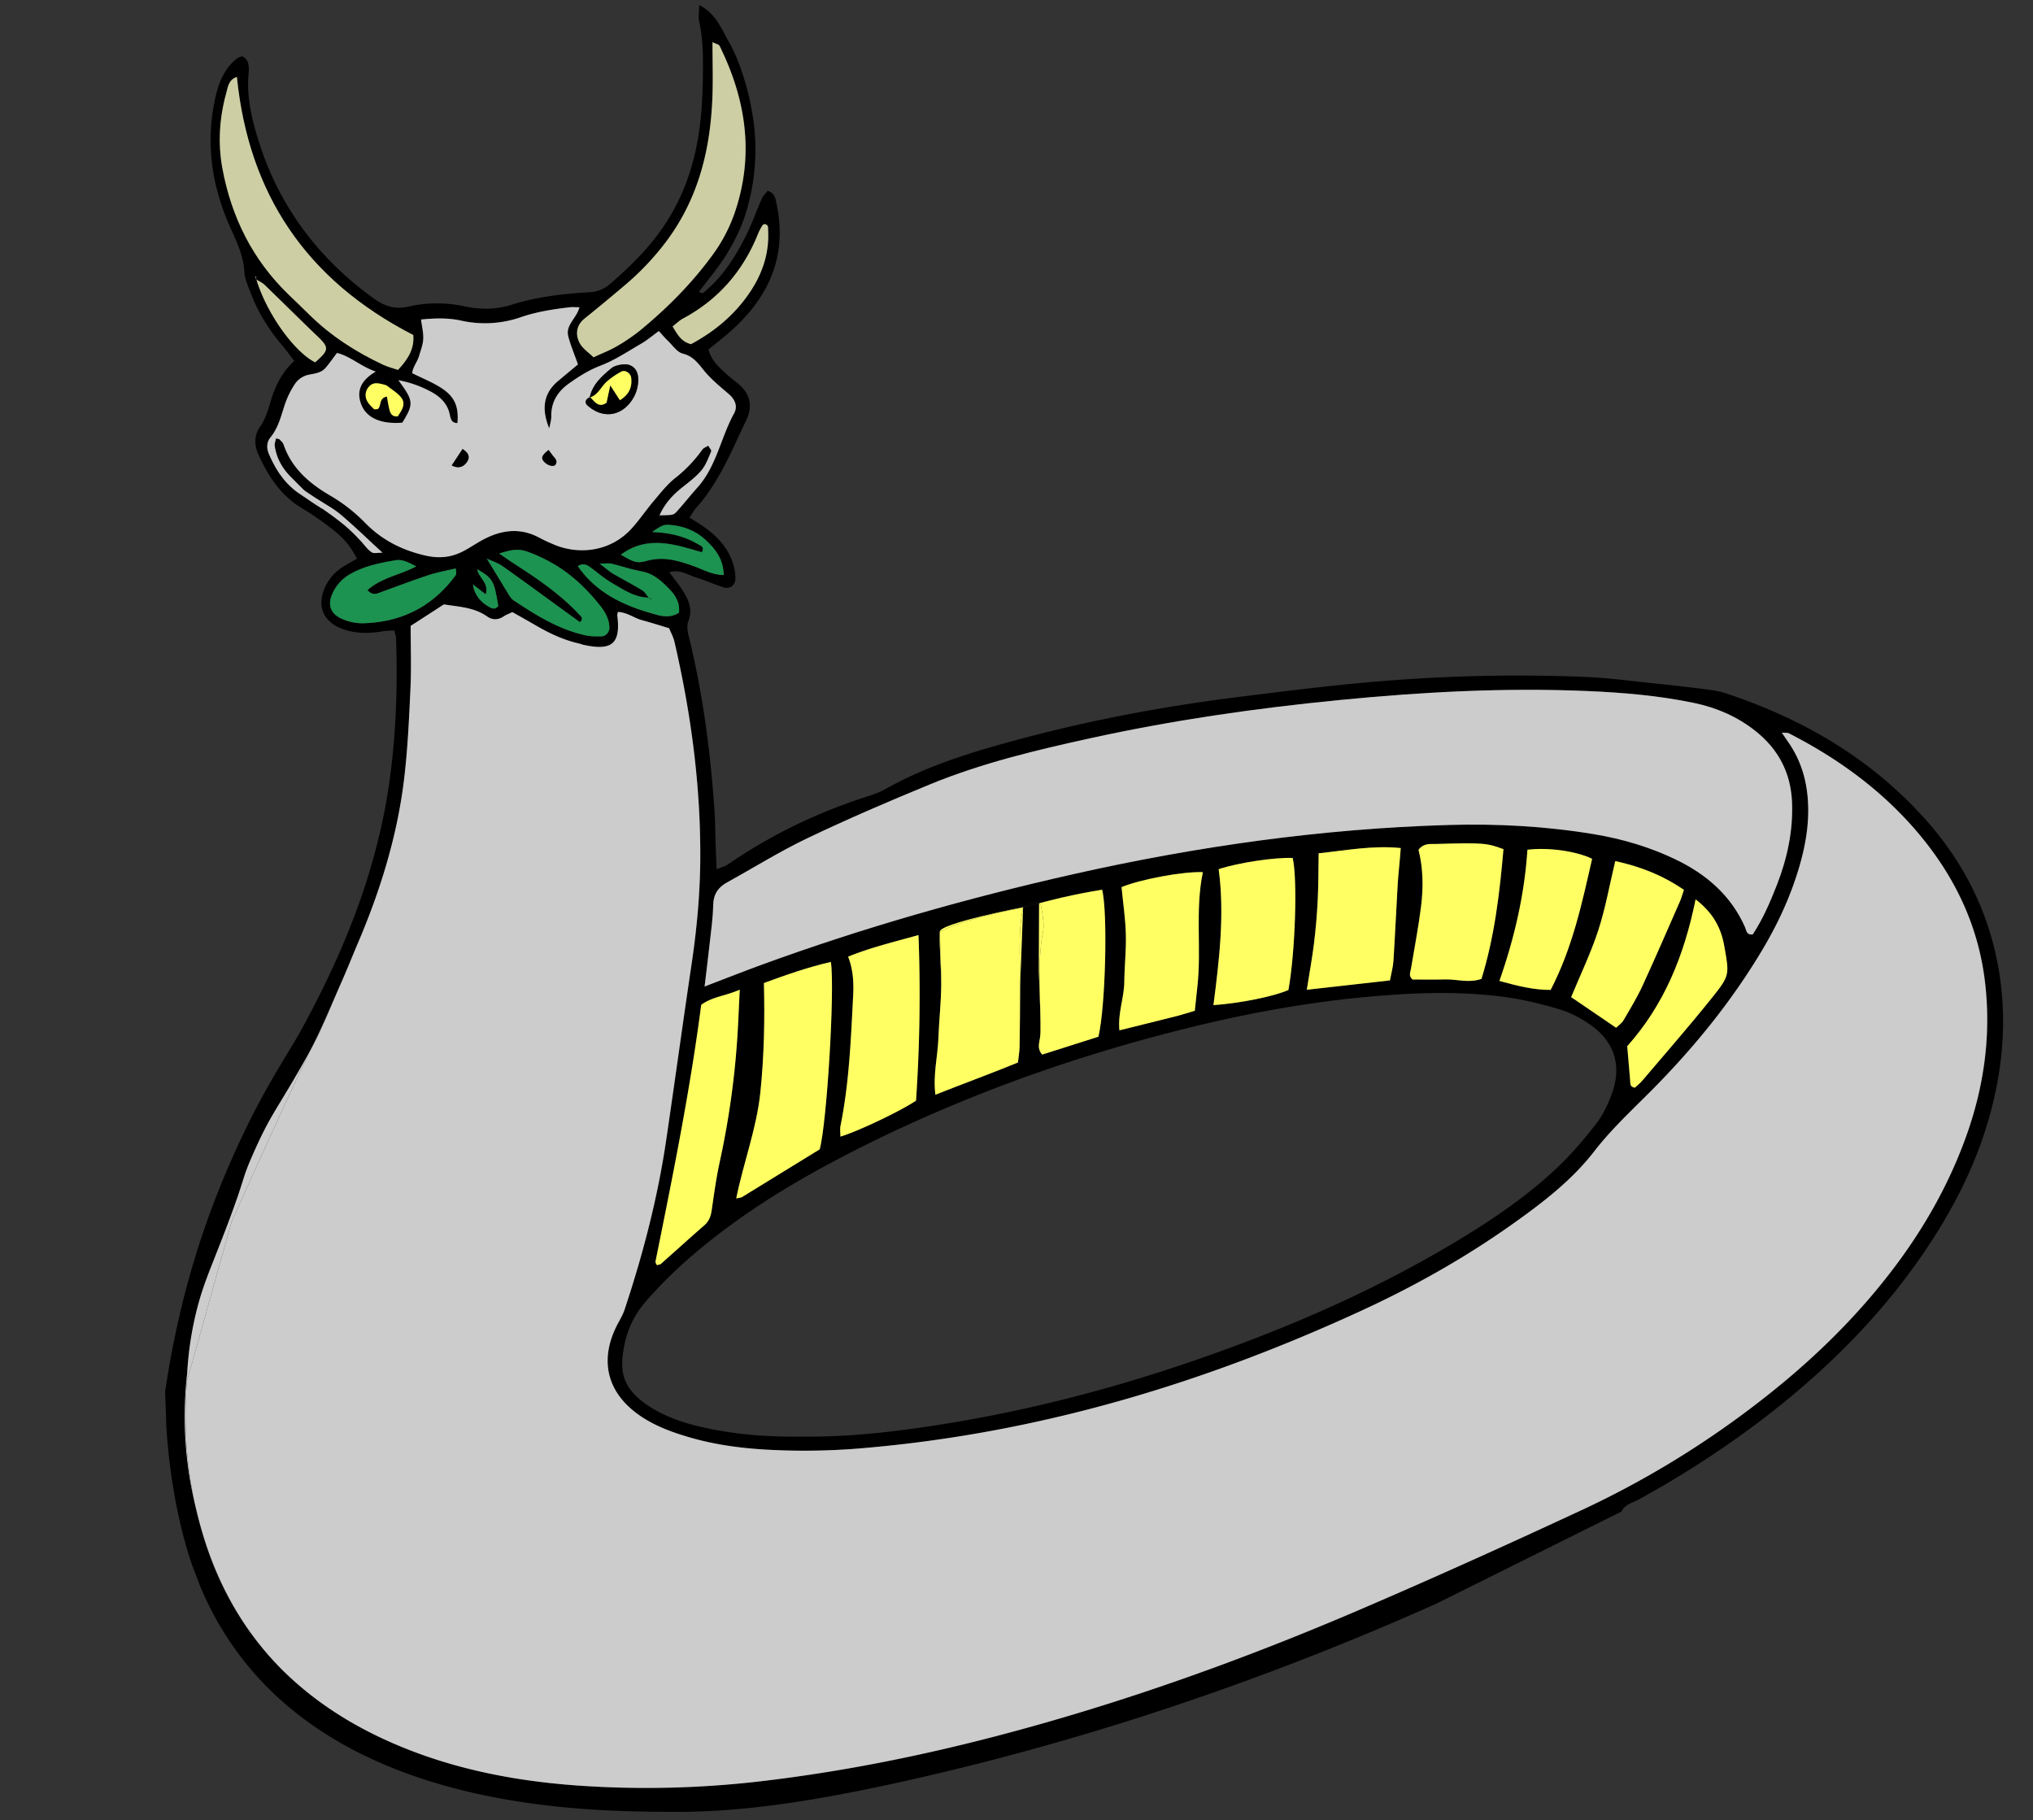 <svg id="b852eb80-b1a9-45b1-9ffb-1e28e367b116" data-name="Calque 1" xmlns="http://www.w3.org/2000/svg" viewBox="0 0 2163.39 1936.73"><rect x="0" y="0" width="2163.39" height="1936.73" fill="#333333" stroke="none"/><path d="M311.36,1787.35q-3.39-3.07-6.62-6.19Q308,1784.28,311.36,1787.35Z" style="fill:none"/><path d="M303.88,1780.34c-70.2-67.87-89.16-148.48-97-182.54C221.23,1667.86,251.47,1729.85,303.88,1780.34Z" style="fill:none"/><path d="M177,1518c1.51,51.92,9.72,102.61,28.89,151.31C198.81,1650.5,181.88,1596,177,1518Z" style="fill:none"/><path d="M329.5,1119.07c13.22-23.79,22.94-49.41,34-74.3C346.67,1082.65,333.65,1110.44,329.5,1119.07Z" style="fill:none"/><path d="M1107.19,1097.23c-.08,2.45-.22,4.61-.42,6.45.13-1.21.2-1.82.2-1.84C1107.08,1100.92,1107.15,1099.41,1107.19,1097.23Z" style="fill:none"/><path d="M1130.71,954.93c14.63-3.35,28.69-6,42.08-8.19C1158.62,948.81,1144.62,951.66,1130.71,954.93Z" style="fill:none"/><path d="M686.43,1385.77a98.77,98.77,0,0,0-22.12,45.83c-5.54,27.75-2.41,46.56,27.6,65.63,17.64,11.21,37.35,17.54,57.74,22,34.52,7.6,69.58,10,104.9,9.48,45,.53,89.56-4.27,133.83-10.88,95.09-14.21,187.87-37.67,278.58-68.73,96-32.89,188.85-72.49,275.92-124.07,40.37-23.91,79.36-49.8,113.39-81.77,15.42-14.48,29.31-30.74,42.19-47.42,7.51-9.73,13-21.45,17.07-33,10.51-30,1.86-55.51-24.75-73.45-9.72-6.55-20.68-12.26-32-15.56-19-5.59-38.6-10.36-58.3-13-51-6.78-102.3-4.36-153.27.68-60.52,6-120.25,17-179.26,31.45-118.3,29-232.37,69.17-341.21,122.62-57.8,28.39-113.57,60-164.52,99.48C734.6,1336.51,709,1359.48,686.43,1385.77Z" style="fill:none"/><path d="M347.44,537.52a70,70,0,0,1,12.86,8.22A70,70,0,0,0,347.44,537.52Z" style="fill:none"/><path d="M272.91,297.49v.05c2.25,1.35,4.68,2.53,6.78,4C277.59,300.06,275.15,298.87,272.91,297.49Z" style="fill:none"/><path d="M699,1346.29c1.48-.48,3.33-.57,4.38-1.5-1,.93-2.9,1-4.38,1.5Z" style="fill:none"/><path d="M271.53,293.85c.33.85.67,1.7,1,2.54l-1-2.53Z" style="fill:none"/><path d="M624.65,424.88a4,4,0,0,0-.63,5.21A4,4,0,0,1,624.65,424.88Z" style="fill:none"/><path d="M272.64,295.78c0,.2-.07.4-.11.61h0A4.76,4.76,0,0,0,272.64,295.78Z" style="fill:none"/><path d="M207.14,1672.51c-.37-.91-.79-2-1.25-3.2-19.17-48.7-27.38-99.39-28.89-151.31-.53-8.4-1.17-21.24-1.27-37-1-.07-1.87-.18-2.69-.28,0,0,25.83,242.27,39.58,206.28C211.5,1684,209.45,1678.21,207.14,1672.51Z" style="fill:none"/><polygon points="1105.69 961.22 1105.68 961.22 1105.69 961.23 1105.69 961.22" style="fill:none"/><path d="M1724.88,1608.73l.5-.08c3.41-7.87,11.86-9.45,18.41-13.05a1050.11,1050.11,0,0,0,125.94-81c68.11-51.27,128.23-109.94,176.17-179.71,30.76-44.78,55.54-92.37,70.45-144.44,15.17-53,19.8-106.78,10.14-161.1-10.71-60.23-37.68-113.34-79.22-159.28-57.37-63.45-129.3-105.43-211.12-132.41-6.73-2.22-14-3.29-21.05-4.2q-27.31-3.47-54.71-6.27c-24.66-2.53-49.3-5.9-74-6.92a1775.91,1775.91,0,0,0-220.79,4.92c-50.19,4.19-100.22,10.53-150.21,16.8-76.24,9.57-151.66,23.68-225.81,43.36-50.93,13.52-101.5,28.4-147.62,54.45-6.16,3.48-13.1,5.84-19.91,8-52.75,17-102,40.73-147.35,72-2.93,2-6.69,2.91-12.12,5.18-.39-9.78-.74-17.4-1-25-.42-12.39-.41-24.8-1.24-37.16C756,800.1,748,737.91,732.83,676.68c-1.25-5-2.12-11.16-.33-15.73,5-12.57.18-22.82-6.21-32.87-4.1-6.44-9-12.38-14.06-19.2,11.45-3.3,19.65,2.8,28.42,5.55,9.88,3.09,19.36,7.39,29.22,10.55,7,2.23,12.67-2.26,12.67-9.51A50.39,50.39,0,0,0,781.25,604c-4.4-18.31-16-31.79-31.24-42.68-5-3.6-10.35-6.79-16.27-10.64,2.83-4.1,4.67-7.51,7.2-10.34,24.45-27.48,37.75-61,53.18-93.21,7.2-15,4.3-28.69-9.51-39.52-5-3.9-9.85-7.93-14.46-12.23-6.86-6.41-13.49-13.07-16.28-23.47,5.58-4.51,11-8.86,16.45-13.3,45.43-37.36,68.6-83,56-141.83-1.12-5.24-1.4-10.9-9.32-13.79-1.94,2.49-4.83,5-6.24,8.19-5.69,12.8-10.24,26.11-16.47,38.64-10.78,21.72-23.5,42.35-42.35,58.67-1.8,1.56-3.93,5.43-8.06,1.89,9.82-13.12,20.63-25.62,29.1-39.47,8.09-13.22,15.22-27.38,20-42a227.11,227.11,0,0,0,9.81-47.66,222.53,222.53,0,0,0-.25-46.3,270.88,270.88,0,0,0-9.67-47.76c-4.38-14.81-9.79-29.74-17.52-43.11S762.23,14.84,744.06,5.34c-.09,7.73-1.13,13,0,17.88,4.45,19.92,4.09,40.06,3.86,60.21-.08,7-.36,13.95-.68,20.91-2.26,49.56-13.2,96.47-42.39,138.5-15.38,22.15-34.3,40.76-54.6,58.42-6.79,5.91-13.8,9.25-23.39,9.76-28,1.5-55.81,4.84-82.63,13.33-16.49,5.22-33,5.18-49.74,1.66a137.71,137.71,0,0,0-59.6.17c-15.11,3.53-26.17-.6-37.63-8.89-62.53-45.24-104.27-104-125-177-5.78-20.36-9.72-40.72-7.71-61.92A32.76,32.76,0,0,0,264,66.86a12,12,0,0,0-5.35-6.58c-1.34-.75-4.72.55-6.38,1.86-13.77,10.89-19.59,25.94-23.2,42.17-10.65,48-3.7,94.09,16.34,138.53,6.75,15,13.6,29.4,14.6,46.17.5,8.25,4.38,16.44,7.43,24.4,7.88,20.54,19.78,38.84,34.16,55.71,3.93,4.6,7.37,9.59,11.49,15-14.06,12.9-21.05,28.49-25.7,45-2.56,9.07-5.5,17.6-10.95,25.53-6.23,9.06-5.82,19.39-1.48,28.95,10.43,23,23.73,43.84,46.79,57.44a320,320,0,0,1,29.38,20.15c14.4,10.83,21.56,19.5,28.75,33.27-5.35,3.13-10.88,6.06-16.09,9.47a49.27,49.27,0,0,0-18.92,23.49c-7.38,18.47-.28,34.22,18.71,41.51,13.78,5.3,28.08,5.43,42.55,3,4.37-.74,8.86-.75,13.4-1.1.91,3.73,1.85,5.94,1.93,8.18,1.78,52,0,103.89-7.46,155.42-13.37,92.49-47.84,178.11-92.67,260.14C308,1119,286.19,1150,260.7,1202.89c-18.35,38.1-30.37,69.22-36.32,85.3-16.74,45.3-36.64,110.33-48.65,192.76.43,12.46.91,24.75,1.27,37,4.89,78,21.81,132.5,28.89,151.31.43,1.06.82,2.13,1.25,3.2,2.31,5.7,4.36,11.49,5.48,14.45a337.14,337.14,0,0,0,49.68,83.81c126.34,155.73,363.76,156.86,452.44,157.28,54.46.26,125.91-4.15,272.66-38.33,132.81-30.94,320.68-84.73,540.9-183.13M755.05,1005c1.5-13.86,3.59-27.73,3.84-41.62.21-11.43,4.92-18.94,14.81-24.39,28.48-15.7,56.11-33.05,85.45-47,43-20.48,86.89-39.41,131-57.52,54.66-22.42,112.17-36.16,169.92-48.83,87.47-19.2,176.05-32,265.19-40.66,87.61-8.56,175.51-13.37,263.61-9.61,38.33,1.64,76.6,4.85,114.28,12.79,23.91,5,45.58,14.54,64.48,29.44,24.91,19.63,38.11,45,39.32,76.42,1.18,30.79-5.31,60.08-16.48,88.56-7.06,18-14.82,35.78-25.33,51.78-6.81.75-6.76-4.38-8.06-7.35-14.82-33.84-41.07-56.67-74.39-72.62-27.44-13.13-56.5-21.73-86.57-26.71-51.4-8.51-103.23-11.32-155.36-9.77-134.81,4-267.55,22.79-398.72,52.34-112.23,25.28-222.64,56.65-330.53,96-19.35,7.06-38.49,14.65-61.79,23.54C751.82,1032.41,753.56,1018.71,755.05,1005Zm57.86,41c24.21-8.92,47.19-16.93,71.25-22.42,4.41,28.94-4.29,172.23-11.9,199.4-27.37,16.85-55,33.86-82.58,50.77-1.26.77-3,.74-6.23,1.46,7.73-38.29,21.72-74.54,25.69-113S813.88,1085.34,812.91,1046Zm113.88,169.56c108.84-53.45,222.91-93.66,341.21-122.62,59-14.45,118.74-25.46,179.26-31.45,51-5,102.25-7.46,153.27-.68,19.7,2.62,39.25,7.39,58.3,13,11.27,3.3,22.23,9,32,15.56,26.61,17.94,35.26,43.47,24.75,73.45-4.06,11.59-9.56,23.31-17.07,33-12.88,16.68-26.77,32.94-42.19,47.42-34,32-73,57.86-113.39,81.77-87.07,51.58-179.9,91.18-275.92,124.07-90.71,31.06-183.49,54.52-278.58,68.73-44.27,6.61-88.86,11.41-133.83,10.88-35.32.56-70.38-1.88-104.9-9.48-20.39-4.49-40.1-10.82-57.74-22-30-19.07-33.14-37.88-27.6-65.63a98.77,98.77,0,0,1,22.12-45.83c22.61-26.29,48.17-49.26,75.84-70.7C813.22,1275.61,869,1244,926.79,1215.59ZM902.53,1018c23.57-9.65,47.33-15.29,74.87-23a1670.59,1670.59,0,0,1-2.61,176.2c-16.82,11.39-63.1,33.3-80.47,38.25,0-3.94-.64-7.82.09-11.44,9.27-45.74,11.06-92.15,13.45-138.5C908.58,1045.69,907.93,1031.89,902.53,1018Zm97.5-26.48c.24-9.12,88.7-26.1,88.7-26.1,1.42-.94,11.9-7.69,17-4.16h0v0q12-3.27,24.91-6.24h.05l.06,0c13.91-3.27,27.91-6.12,42.08-8.19,6.16,23.7,3.65,124.71-3.93,156.43l-59.81,19c-5.83-6.54-2.94-12.69-2.28-18.48.2-1.84.34-4,.42-6.45.14-8.67-.33-28.06-1.79-63.94l.29-72.06h0q-8.33,2.19-16.63,4.45l-.34.07c-.07,1.83-.5,13.12-3.15,82.78-.08,21.69-.22,43.39-.57,65.09-.09,5.33-1.07,10.65-1.75,17-28.87,11.8-57.79,22.34-87.88,34.28-2.62-21.87,2.53-40.82,3.22-60,.66-18.57,2.74-37.12,3-55.69C1001.81,1030,999.53,1010.65,1000,991.48Zm198,2.64c-.46-16.76-3-33.47-4.57-50.13,19.89-8.28,65.64-16.84,86.54-15.92-8.44,40.38-1.32,81.32-5.85,121.85-.94,8.35-1.78,16.71-2.72,25.62-7,2.09-13,4.08-19,5.61-20,5-39.93,9.93-61.25,15.22-1.84-18.41,5-34.61,5.21-51.38C1196.58,1028,1198.53,1011.05,1198.07,994.12Zm98.76-69.25c21.43-7,60.26-12.75,78.77-11.89,5.26,22.44,2.76,100.13-4.52,140.43-14.52,6.65-51.77,14.3-79.81,16.15C1297.49,1021.17,1303.28,972.93,1296.83,924.87Zm93.78,128.31c2.74-17.35,5.65-33,7.6-48.77,1.89-15.33,3.25-30.76,4-46.19.82-16.07.67-32.18,1-50.23,30.22-3.2,57.56-8.58,87.38-5.58-.36,4.48-.62,8-.93,11.53-.79,9.23-1.82,18.44-2.36,27.68-1.56,27-2.76,54-4.5,81-.44,6.75-2.38,13.41-3.73,20.63Zm118.86-148.86c5.68-7.41,12.45-6,18.6-6.21,49.71-1.44,54.39-1.07,71.83,5.55-4,46.26-9.38,92.65-23.39,138-13.42,4.75-26.07.25-38.55.59-11.83.33-23.68.07-34.85.07-4.45-3.92-2.29-7.61-1.67-11.28,3.69-22.06,7.92-44.06,10.74-66.23C1514.79,944.21,1514.39,923.49,1509.47,904.32Zm115.93-.09c22.09-2.78,52.13,1.47,68.83,9.61-10.73,47.11-20.81,94.57-44.12,139.52-18.08.11-35.4-4.27-54.53-9.55C1611.75,997.72,1622.33,951.47,1625.4,904.23Zm94.39,189.41-47.86-32.6c9.8-23.75,21-46.92,28.86-71.09,7.65-23.48,11.92-48,18.06-73.66,25.07,5.4,49.25,14.29,73.09,30.61-1.81,5.24-2.78,8.93-4.3,12.39-13.16,29.93-26.08,60-39.78,89.66-5.85,12.69-13.21,24.74-20.3,36.85C1725.73,1088.92,1722.31,1091.16,1719.79,1093.64Zm84.53-136.58c19,14.58,27.19,30.78,30.52,49.62,5.4,30.57,6.11,31.13-13.2,55.24-23.91,29.88-49.19,58.74-74,88-2.47,2.91-5.58,5.31-7.92,7.5-5.49-.83-4.78-4.21-5-7.11-1-12.19-2.08-24.38-3.15-37C1770.73,1069.48,1792.14,1017.05,1804.32,957.06Zm-1017.12,96c-1,20.23-1.55,35.63-2.59,51a890.69,890.69,0,0,1-18.45,131c-3.81,17.38-6.28,35.06-8.81,52.68-.92,6.45-2.86,11.7-8,16.18-15.45,13.45-30.59,27.24-45.94,40.8-1,.93-2.9,1-4.38,1.5h0c-.46-1.14-1.43-2.38-1.5-3.45a1.61,1.61,0,0,1,0-.44c18.38-91,36.85-182,48.67-273.19C758.39,1060.4,771.45,1060,787.2,1053.11ZM722.5,652c-11.1,7.14-22,2.76-32.33-.29-30.18-8.88-57-22.8-75.27-49.21,5.56-3.73,9.62-1.59,13.61,1.36,7.63,5.64,14.85,11.94,23,16.68q2.3,1.32,4.57,2.69c10.5,6.23,21.1,12.52,34.16,12.73-2.2-2.73-4-6.06-6.84-7.8-10.14-6.19-20.78-11.62-31-17.65-3.89-2.28-7.26-5.39-14.39-10.8,7.17,0,10-.52,12.54.09,10.8,2.61,21.38,6.21,32.28,8.2,11.89,2.16,20,9.34,27.81,17.11C717.94,632.43,723.87,640.61,722.5,652Zm-214.72-46.4c16.74,9.9,18.05,12.22,22.43,39.17-3.11,4.3-6.77,2.84-10.3.75-9-5.35-15.13-13-16.7-23.66l13.67,10.52C520.67,620.22,509.18,614.79,507.78,605.63Zm10.14-11.22c5.64,2.65,11.84,4.57,16.83,8.09,21.34,15,42.33,30.55,63.45,45.88l18.87,13.7c4.26-4.12,1-6.25-1-8.37-18.93-20.31-41.62-36.14-65-51.23-6.47-4.18-12.76-8.6-20-13.47,15.5-4.79,21.21-5.46,32.72-1a171.23,171.23,0,0,1,27.76,13.52c18.42,11.27,33.64,26.11,46.91,42.77,5.43,6.81,9.6,14.29,10,23.23.19,4.76-3.49,9.51-8.33,9.63-5.56.14-11.3.21-16.66-1C594.81,670,570.58,654.82,546.77,639c-2.51-1.66-4.42-4.47-6-7.09Zm232.64-20.15c10.54,9.66,19.14,20.34,19.61,37.69-12.42-.37-20.68-5.33-29.44-8.57-17.25-6.39-34.21-12-53.32-6.34-9.86,2.91-14,.6-26.82-6.76,28.53-21.09,57.47-11,86.22-2.62,3.5-5.81-1.5-7.06-4.35-8.75-14.58-8.63-30.77-12.14-48.54-12.78,10.46-7.24,12.46-8.25,20.21-7.48C728,560,740.34,564.91,750.56,574.26Zm56.66-326.7a58.84,58.84,0,0,1,4.44-8.12c.31-.51,1.25-.67,2-1,4.5.68,3.64,4.37,3.78,7.07,1.2,23.16-5.62,44.31-18.25,63.7-16,24.64-38,43.16-63.82,57-10.52-2.7-14.34-10.25-19.6-18.84,4-3.08,7.19-6.32,11-8.39C765.46,318.27,791.53,287.22,807.22,247.56ZM621.81,339.24c14.7-11.9,29.32-23.91,43.7-36.18a282.65,282.65,0,0,0,44.92-48c33.17-45.26,45.47-96.54,47.65-150.78.77-19.21.12-38.48.12-59.4,3.88,1.94,6.75,2.4,7.47,3.87C794,106,802.84,165,781.81,226.46a169.5,169.5,0,0,1-23.87,45.28c-21.83,29.86-47.85,56-76.51,79.67A199.75,199.75,0,0,1,656,368.7c-6.73,4-14.22,6.78-24.37,11.51-5.4-5.21-10.75-8.86-13.93-13.81C613,359.06,611.47,347.59,621.81,339.24ZM236.68,179.32c-5-26.86-3.19-54.15,4.18-80.7,1.71-6.16,2.39-13.92,11.24-16.72,12.4,123.72,73.19,215.83,187.66,274.54,1.41,14.69-5.74,26-16.25,37.15-5.41-1.84-10.77-3.13-15.65-5.41-29-13.56-55.58-30.64-78.33-53-7.3-7.18-14.68-14.28-22.07-21.38C268.64,276.5,246.26,230.79,236.68,179.32ZM427.89,424.48c3.92,6.41-1,12.92-4.62,18.57-5.45.58-7.64-2.59-8.67-6.44-1.29-4.78-2-9.72-2.91-14.66-9.08,2-5.37,9.9-9.72,13.35-1.3,0-3.37.6-4.08-.1-2.74-2.68-5.72-5.45-7.34-8.77a13,13,0,0,1,2.18-15.08c4.42-5,10-3.61,15.4-2.22a11.46,11.46,0,0,1,4.35,1.78C417.84,415.26,424.51,418.94,427.89,424.48Zm-155-126.94-.58-.35,0,0h0c0-.26.12-.53.18-.79-.33-.84-.67-1.69-1-2.54h0c.19.23.44.44.65.65a1.5,1.5,0,0,1,.44.69,1.93,1.93,0,0,1,0,.59,4.76,4.76,0,0,1-.11.62l.19.49c.06.2.13.4.19.6,2.24,1.38,4.68,2.57,6.79,4.08a17.25,17.25,0,0,1,2,1.62c18.55,17.87,36.72,36.12,55.38,53.89,13.42,12.78,13.52,15.19-1.72,28.48C312.6,374,283.63,333.08,272.92,297.54Zm95,262.47a225.9,225.9,0,0,0-22.39-17,28.4,28.4,0,0,1-2.7-2.07c-2.59-2.21-4.92-4.8-7.44-7.12h0c-17.75-6.52-30.22-17.82-39.47-32.07-1.32-2-2.57-4.13-3.77-6.29q-2.2-4-4.15-8.18-1-2.1-1.89-4.26c-2.69-6.29-2.35-12.61,1.77-17.68,8.24-10.11,11-22.11,14.91-33.92a93.58,93.58,0,0,1,11.16-23,23.9,23.9,0,0,1,13-9.27c7-1.66,14.39-1.81,19.4-7.59,4.09-4.72,7.62-9.88,12.24-15.94,14.44,3.52,25.23,14.35,41.22,19.79C384.19,404.54,379,415.86,384.25,430c5.5,14.88,21.39,21.57,43.88,19.75,12.35-20.09,12.11-23.12-4.24-45.17A118.38,118.38,0,0,1,458,416.49c10.31,5.45,18,12.76,20.59,24.31,1,4.48,1.63,9.43,8.24,9.37,1.57-18.33-3.14-28.77-19-38.49-8.71-5.34-18.35-9.24-29.11-14.55.51-6.48,5.42-12,7.28-18.31,1.73-5.95,4.11-11.95,4.44-18,.34-6.52-1.38-13.14-2.34-20.81,14.07-1.38,28.34-2,42.53,1.14a116.36,116.36,0,0,0,63.83-3.66c16.75-5.76,34.08-8.4,51.56-10.49,3-.36,6.07-.05,10.67-.05-3.13,11.66-14.93,19-12,30.6C607,367.12,611,376.31,615,387.76c-6,5-13.69,11.41-21.34,17.85-16.6,14-16.92,31.34-9.21,50.27.76-4.25,2.23-8.51,2.17-12.75-.23-15.33,6.79-26.61,19.31-35.41,10.33-7.26,20.62-13.84,32.86-18.53,15.43-5.91,29.48-15.34,43.85-23.69,6.07-3.52,11.46-8.15,18.44-13.21,3.57,3.88,6.41,7.33,9.64,10.39,5.11,4.87,9.78,12.12,15.89,13.64,12.4,3.09,17.42,12.23,24.56,20.37S767,412,775.37,419.14c6.84,5.86,9.94,13.19,5.77,20.74-14.23,25.77-18.56,56.11-39.09,79-7.36,8.18-14.12,16.86-21.49,25-4,4.41-4.32,4.13-18.73,4.48,5.42-12.17,13.48-21.11,23.26-29,7.36-5.93,15.21-11.63,21.2-18.73,4.85-5.75,7.48-13.34,10.53-20.35.52-1.2-1.78-3.56-3.14-6.06-2.59,1.64-5,2.42-6.17,4a146.28,146.28,0,0,1-29.19,30.58c-8.52,6.79-15.37,15.64-22.45,24-8.11,9.58-15.14,20-23.54,29.36-22.6,25.06-56.41,28.55-83.22,17.12-5.12-2.19-10.23-4.47-15.11-7.1-20.23-10.9-40-8.45-59.47,1.79-7,3.7-13.54,8.28-20.53,12-13,7-26,8.67-41.37,5.15-25.13-5.75-46.24-16.64-63.87-34.58a175.08,175.08,0,0,0-37.2-29.12c-22.36-13-41.33-29.3-49.8-54.46-.69-2.05-2.73-3.72-4.32-5.42-.44-.48-1.47-.46-3.71-1.06-.51,2.69-1.71,5.35-1.38,7.81,1.71,12.71,7.66,23.55,16.73,32.77,8.76,8.92,17.66,17.7,26.5,26.54,1.41.26,2.79.58,4.13,1a49.12,49.12,0,0,1,7.73,2.94,70,70,0,0,1,12.86,8.22c1.33,1,2.64,2.13,3.92,3.23,7.06,6,13.93,12.31,21,18.82,3.52,3.26,7.07,6.57,10.7,10s7.36,6.85,11.2,10.38c-.67,0-1.31,0-1.93,0-4.3.18-7.26.81-9.2-.27q-.61-.35-1.2-.75a20.05,20.05,0,0,1-2.23-1.81,57.73,57.73,0,0,1-4.93-5.45c-1.51-1.79-3.06-3.55-4.63-5.28A183.34,183.34,0,0,0,367.92,560Zm17.75,103.21A53.89,53.89,0,0,1,364.89,659c-13.53-5.49-16.86-15.64-10.7-28.32a45.23,45.23,0,0,1,19.14-20.17c14.8-8.26,31.23-11.61,47.76-14.34,7.23-1.19,13.56,2.24,21.82,6.61C425,612,405.46,615,391.09,628c5.89,6.66,10.87,3.37,15.8,1.59,16.42-5.93,32.74-12.17,49.33-17.64,8.94-2.94,18.34-4.56,28.89-7.1,0,3.28.83,5.79-.12,7.1C460.84,645.18,427.55,662.31,385.67,663.22Zm1063,1049C1323.46,1766,1195.29,1812,1063,1846.7c-81.2,21.33-163.35,37.88-246.82,48a1048.88,1048.88,0,0,1-203.75,5.15c-67.34-5-133-18.08-195.1-45.23-39-17-74.63-38.89-105.92-67.26q-3.37-3.06-6.62-6.19l-.86-.82c-52.41-50.49-82.65-112.48-97-182.54a402.4,402.4,0,0,1-7.64-136.45,353.16,353.16,0,0,1,10.4-68.25c6.75-26.54,13.76-41.17,29.11-81.14,23.56-61.36,17.38-53.8,29.37-81.21,21.26-48.56,25.33-46.69,61.43-111.68,4.15-8.63,17.17-36.42,34-74.3,6-13.51,11.41-27.27,17.21-40.87,24-56.1,41.9-113.92,49.21-174.29,3.91-32.27,5.35-64.86,6.86-97.35,1-21.65.2-43.37.2-66.26l35.36-22.81c16.29,2.58,32.36,3.16,46,12.83,5.65,4,11.89,3.87,17.91-.23,2.51-1.71,5.52-2.74,9-4.4,8.43,4.79,16.71,9.41,24.9,14.16,14.48,8.41,29.51,15.55,46.08,19.28,1.55.35,3,1,4.58,1.37,30.61,6.73,39.77-1.24,36.05-31.29-.08-.7.22-1.44.6-3.66,9.54.23,17.14,6.42,25.86,8.79,9.21,2.5,18.3,5.39,28.68,8.48,1.79,4.44,4.47,9.2,5.65,14.29,17.58,75.84,27.91,152.58,27.53,230.38-.19,38-3.73,75.8-9.35,113.46-9.26,62.08-17.75,124.27-26.9,186.36-9.06,61.51-24.66,121.57-44.33,180.66-2.18,6.56-6.16,12.57-9.19,18.88-17.68,36.87-8.54,70.46,25.7,94,16.54,11.36,35.29,18,54.55,23.53,27,7.73,54.85,11.24,82.8,12.69a725.93,725.93,0,0,0,98.36-1.62c187.32-15.71,363.64-68.77,532.57-146.72,55.72-25.7,109-55.69,158.92-91,32.41-22.93,64.07-47.06,88.22-78.3,17.89-23.15,39.13-42.86,59.65-63.46,45.75-45.92,86.34-95.68,119.31-151.08,16.85-28.31,30.5-58,39.57-89.5,7.13-24.79,11-49.89,8.22-75.8-2.23-20.51-8.82-39.25-20.8-56.26-1.76-2.51-3.45-5.07-6.37-9.36,3.8.32,6-.07,7.52.72,53,27,99.93,61.42,137.93,106.59,38.83,46.15,63.62,98.33,70.7,157.74,6.82,57.19-1.11,112.79-20.9,166.95-18.3,50.09-44.48,96.07-76.93,138.78-42,55.35-92.17,103-147.79,145.42a990.57,990.57,0,0,1-182.87,110.8C1605.9,1642.84,1527.61,1678.28,1448.64,1712.19Z"/><path d="M205.89,1669.31c.46,1.21.88,2.29,1.25,3.2C206.71,1671.44,206.32,1670.37,205.89,1669.31Z"/><path d="M272.37,297.17h0l.35-.28Z"/><path d="M1089.05,965.67q8.31-2.25,16.63-4.45c-5-3.53-15.53,3.22-17,4.16l0,.36Z"/><path d="M2014.43,1350.4c32.45-42.71,58.63-88.69,76.93-138.78,19.79-54.16,27.72-109.76,20.9-166.95-7.08-59.41-31.87-111.59-70.7-157.74-38-45.17-85-79.54-137.93-106.59-1.54-.79-3.72-.4-7.52-.72,2.92,4.29,4.61,6.85,6.37,9.36,12,17,18.57,35.75,20.8,56.26,2.82,25.91-1.09,51-8.22,75.8-9.07,31.53-22.72,61.19-39.57,89.5-33,55.4-73.56,105.16-119.31,151.08-20.52,20.6-41.76,40.31-59.65,63.46-24.15,31.24-55.81,55.37-88.22,78.3-49.92,35.32-103.2,65.31-158.92,91-168.93,77.95-345.25,131-532.57,146.72a725.93,725.93,0,0,1-98.36,1.62c-28-1.45-55.77-5-82.8-12.69-19.26-5.5-38-12.17-54.55-23.53-34.24-23.5-43.38-57.09-25.7-94,3-6.31,7-12.32,9.19-18.88,19.67-59.09,35.27-119.15,44.33-180.66,9.15-62.09,17.64-124.28,26.9-186.36,5.62-37.66,9.16-75.49,9.35-113.46.38-77.8-9.95-154.54-27.53-230.38-1.18-5.09-3.86-9.85-5.65-14.29-10.38-3.09-19.47-6-28.68-8.48-8.72-2.37-16.32-8.56-25.86-8.79-.38,2.22-.68,3-.6,3.66,3.72,30.05-5.44,38-36.05,31.29-1.55-.34-3-1-4.58-1.37-16.57-3.73-31.6-10.87-46.08-19.28-8.19-4.75-16.47-9.37-24.9-14.16-3.46,1.66-6.47,2.69-9,4.4-6,4.1-12.26,4.23-17.91.23-13.66-9.67-29.73-10.25-46-12.83L437,666c0,22.89.81,44.61-.2,66.26-1.51,32.49-2.95,65.08-6.86,97.35C422.61,890,404.67,947.8,380.71,1003.9c-5.8,13.6-11.21,27.36-17.21,40.87-11.06,24.89-20.78,50.51-34,74.3C316,1147.23,292,1198.6,246.29,1300.55q-23.68,84.62-47.38,169.23a451.52,451.52,0,0,0,7.92,128c7.89,34.06,26.85,114.67,97,182.54l.86.82q3.24,3.12,6.62,6.19c31.29,28.37,66.95,50.22,105.92,67.26,62.05,27.15,127.76,40.23,195.1,45.23a1048.88,1048.88,0,0,0,203.75-5.15c83.47-10.11,165.62-26.66,246.82-48,132.34-34.75,260.51-80.75,385.69-134.51,79-33.91,157.26-69.35,235.13-105.57a990.57,990.57,0,0,0,182.87-110.8C1922.26,1453.41,1972.39,1405.75,2014.43,1350.4Z" style="fill:#ccc"/><path d="M304.74,1781.16l-.86-.82Z" style="fill:#ccc"/><path d="M198.91,1469.78q23.7-84.61,47.38-169.23c45.74-102,69.69-153.32,83.21-181.48-36.1,65-40.17,63.12-61.43,111.68-12,27.41-5.81,19.85-29.37,81.21-15.35,40-22.36,54.6-29.11,81.14a353.16,353.16,0,0,0-10.4,68.25,402.4,402.4,0,0,0,7.64,136.45A451.52,451.52,0,0,1,198.91,1469.78Z" style="fill:#ccc"/><path d="M1142.08,930.21c131.17-29.55,263.91-48.34,398.72-52.34,52.13-1.55,104,1.26,155.36,9.77,30.07,5,59.13,13.58,86.57,26.71,33.32,15.95,59.57,38.78,74.39,72.62,1.3,3,1.25,8.1,8.06,7.35,10.51-16,18.27-33.77,25.33-51.78,11.17-28.48,17.66-57.77,16.48-88.56-1.21-31.44-14.41-56.79-39.32-76.42-18.9-14.9-40.57-24.41-64.48-29.44-37.68-7.94-76-11.15-114.28-12.79-88.1-3.76-176,1-263.61,9.61-89.14,8.7-177.72,21.46-265.19,40.66-57.75,12.67-115.26,26.41-169.92,48.83-44.15,18.11-88,37-131,57.52-29.34,14-57,31.33-85.45,47-9.89,5.45-14.6,13-14.81,24.39-.25,13.89-2.34,27.76-3.84,41.62s-3.23,27.42-5.29,44.76c23.3-8.89,42.44-16.48,61.79-23.54C919.44,986.86,1029.85,955.49,1142.08,930.21Z" style="fill:#ccc"/><path d="M335.39,533.83h0l.09-.1.1-.11c-8.84-8.84-17.74-17.62-26.5-26.54-9.07-9.22-15-20.06-16.73-32.77-.33-2.46.87-5.12,1.38-7.81,2.24.6,3.27.58,3.71,1.06,1.59,1.7,3.63,3.37,4.32,5.42,8.47,25.16,27.44,41.48,49.8,54.46a175.08,175.08,0,0,1,37.2,29.12c17.63,17.94,38.74,28.83,63.87,34.58C468,594.66,481,593,494,586c7-3.75,13.51-8.33,20.53-12,19.45-10.24,39.24-12.69,59.47-1.79,4.88,2.63,10,4.91,15.11,7.1,26.81,11.43,60.62,7.94,83.22-17.12,8.4-9.32,15.43-19.78,23.54-29.36,7.08-8.35,13.93-17.2,22.45-24a146.28,146.28,0,0,0,29.19-30.58c1.14-1.62,3.58-2.4,6.17-4,1.36,2.5,3.66,4.86,3.14,6.06-3.05,7-5.68,14.6-10.53,20.35-6,7.1-13.84,12.8-21.2,18.73-9.78,7.89-17.84,16.83-23.26,29,14.41-.35,14.74-.07,18.73-4.48,7.37-8.15,14.13-16.83,21.49-25,20.53-22.84,24.86-53.18,39.09-79,4.17-7.55,1.07-14.88-5.77-20.74-8.36-7.16-17-14.25-24.18-22.45S739,379.41,726.63,376.32c-6.11-1.52-10.78-8.77-15.89-13.64-3.23-3.06-6.07-6.51-9.64-10.39-7,5.06-12.37,9.69-18.44,13.21-14.37,8.35-28.42,17.78-43.85,23.69-12.24,4.69-22.53,11.27-32.86,18.53-12.52,8.8-19.54,20.08-19.31,35.41.06,4.24-1.41,8.5-2.17,12.75-7.71-18.93-7.39-36.28,9.21-50.27,7.65-6.44,15.33-12.83,21.34-17.85-4-11.45-8-20.64-10.39-30.22-2.88-11.57,8.92-18.94,12-30.6-4.6,0-7.68-.31-10.67.05-17.48,2.09-34.81,4.73-51.56,10.49a116.36,116.36,0,0,1-63.83,3.66c-14.19-3.11-28.46-2.52-42.53-1.14,1,7.67,2.68,14.29,2.34,20.81-.33,6.06-2.71,12.06-4.44,18-1.86,6.34-6.77,11.83-7.28,18.31,10.76,5.31,20.4,9.21,29.11,14.55,15.86,9.72,20.57,20.16,19,38.49-6.61.06-7.25-4.89-8.24-9.37C476,429.25,468.3,421.94,458,416.49a118.38,118.38,0,0,0-34.1-11.91c16.35,22.05,16.59,25.08,4.24,45.17-22.49,1.82-38.38-4.87-43.88-19.75-5.22-14.14-.06-25.46,15.57-34.61-16-5.44-26.78-16.27-41.22-19.79-4.62,6.06-8.15,11.22-12.24,15.94-5,5.78-12.38,5.93-19.4,7.59a23.9,23.9,0,0,0-13,9.27,93.58,93.58,0,0,0-11.16,23c-3.87,11.81-6.67,23.81-14.91,33.92-4.12,5.07-4.46,11.39-1.77,17.68q.92,2.16,1.89,4.26,2,4.21,4.15,8.18c1.2,2.16,2.45,4.25,3.77,6.29C305.17,516,317.65,527.31,335.39,533.83Zm289.26-109a10,10,0,0,1,3-2.13c2.89-13.57,12.86-22.39,23-30.85,2.77-2.32,7.15-3.33,11-3.91,10-1.53,16.94,4.19,17.45,14.21a38.5,38.5,0,0,1-8.34,26c-11.84,15.36-30.42,16.84-45.48,3.31-.23-.2-.43-.41-.62-.61a5.72,5.72,0,0,1-.59-.78A4,4,0,0,1,624.65,424.88Zm-40.93,54c1.37,1.84,2.77,3.62,4.07,5.47,2.08,3,6.11,5.4,3.42,9.89-1.78,3-8.57,1.26-12.33-3.05C575.5,487.29,576.46,484.71,583.72,478.86Zm-91.5-1c5.26,3.36,8.56,7.61,5,13.19s-8.88,8.13-16.53,4.26C484.61,489.39,488.38,483.66,492.22,477.82Z" style="fill:#ccc"/><path d="M335.39,533.83c-17.74-6.52-30.22-17.82-39.47-32.07,9.25,14.25,21.72,25.55,39.47,32.07Z" style="fill:#ccc"/><path d="M783.45,1275.24c3.19-.72,5-.69,6.23-1.46,27.63-16.91,55.21-33.92,82.58-50.77,7.61-27.17,16.31-170.46,11.9-199.4-24.06,5.49-47,13.5-71.25,22.42,1,39.31.19,77.77-3.77,116.2S791.18,1237,783.45,1275.24Z" style="fill:#ffff63"/><path d="M617.65,366.4c3.18,5,8.53,8.6,13.93,13.81,10.15-4.73,17.64-7.52,24.37-11.51a199.75,199.75,0,0,0,25.48-17.29c28.66-23.67,54.68-49.81,76.51-79.67a169.5,169.5,0,0,0,23.87-45.28C802.84,165,794,106,765.67,48.73c-.72-1.47-3.59-1.93-7.47-3.87,0,20.92.65,40.19-.12,59.4C755.9,158.5,743.6,209.78,710.43,255a282.65,282.65,0,0,1-44.92,48c-14.38,12.27-29,24.28-43.7,36.18C611.47,347.59,613,359.06,617.65,366.4Z" style="fill:#cdcea3"/><path d="M995.36,1164.9c30.09-11.94,59-22.48,87.88-34.28.68-6.36,1.66-11.68,1.75-17,.35-21.7.49-43.4.57-65.09.11-27.64-2.48-55.36,3.1-82.77-40.82,7.79-73,17.12-88.63,25.73.57,19.17,1.78,38.48,1.53,57.78-.24,18.57-2.32,37.12-3,55.69C997.89,1124.08,992.74,1143,995.36,1164.9Z" style="fill:#ffff63"/><path d="M1000,991.48c-.5,19.17,1.78,38.48,1.53,57.78C1001.81,1030,1000.6,1010.65,1000,991.48Z" style="fill:#ffff63"/><path d="M1085.56,1048.52c2.65-69.66,3.08-80.95,3.15-82.78h0C1083.08,993.16,1085.67,1020.88,1085.56,1048.52Z" style="fill:#ffff63"/><path d="M1088.73,965.38s-88.46,17-88.7,26.1c15.6-8.61,47.81-17.94,88.63-25.73C1088.68,965.63,1088.7,965.51,1088.73,965.38Z" style="fill:#ffff63"/><path d="M1088.71,965.74l0-.36c0,.13,0,.25-.07.37Z" style="fill:#ffff63"/><path d="M329.53,335.22c22.75,22.32,49.29,39.4,78.33,53,4.88,2.28,10.24,3.57,15.65,5.41,10.51-11.13,17.66-22.46,16.25-37.15C325.29,297.73,264.5,205.62,252.1,81.9c-8.85,2.8-9.53,10.56-11.24,16.72-7.37,26.55-9.18,53.84-4.18,80.7,9.58,51.47,32,97.18,70.78,134.52C314.85,320.94,322.23,328,329.53,335.22Z" style="fill:#cdcea3"/><path d="M894.41,1198c-.73,3.62-.09,7.5-.09,11.44,17.37-5,63.65-26.86,80.47-38.25a1670.59,1670.59,0,0,0,2.61-176.2c-27.54,7.73-51.3,13.37-74.87,23,5.4,13.93,6.05,27.73,5.33,41.49C905.47,1105.8,903.68,1152.21,894.41,1198Z" style="fill:#ffff63"/><path d="M1482.81,1022.62c1.74-27,2.94-54,4.5-81,.54-9.24,1.57-18.45,2.36-27.68.31-3.52.57-7.05.93-11.53-29.82-3-57.16,2.38-87.38,5.58-.31,18-.16,34.16-1,50.23-.78,15.43-2.14,30.86-4,46.19-2,15.76-4.86,31.42-7.6,48.77l88.47-9.93C1480.43,1036,1482.37,1029.37,1482.81,1022.62Z" style="fill:#ffff63"/><path d="M697.53,1342.84c.07,1.07,1,2.31,1.5,3.45,1.48-.48,3.33-.57,4.38-1.5,15.35-13.56,30.49-27.35,45.94-40.8,5.14-4.48,7.08-9.73,8-16.18,2.53-17.62,5-35.3,8.81-52.68a890.69,890.69,0,0,0,18.45-131c1-15.37,1.58-30.77,2.59-51-15.75,6.89-28.81,7.29-41,16.1-11.82,91.15-30.29,182.16-48.67,273.19A1.61,1.61,0,0,0,697.53,1342.84Z" style="fill:#ffff63"/><path d="M699,1346.29h0c-.46-1.14-1.43-2.38-1.5-3.45C697.6,1343.91,698.57,1345.15,699,1346.29Z" style="fill:#ffff63"/><path d="M1191.2,1096.37c21.32-5.29,41.3-10.17,61.25-15.22,6-1.53,12-3.52,19-5.61.94-8.91,1.78-17.27,2.72-25.62,4.53-40.53-2.59-81.47,5.85-121.85-20.9-.92-66.65,7.64-86.54,15.92,1.6,16.66,4.11,33.37,4.57,50.13.46,16.93-1.49,33.91-1.66,50.87C1196.24,1061.76,1189.36,1078,1191.2,1096.37Z" style="fill:#ffff63"/><path d="M1501.44,1031c-.62,3.67-2.78,7.36,1.67,11.28,11.17,0,23,.26,34.85-.07,12.48-.34,25.13,4.16,38.55-.59,14-45.33,19.36-91.72,23.39-138-17.44-6.62-22.12-7-71.83-5.55-6.15.18-12.92-1.2-18.6,6.21,4.92,19.17,5.32,39.89,2.71,60.47C1509.36,987,1505.13,1009,1501.44,1031Z" style="fill:#ffff63"/><path d="M1371.08,1053.41c7.28-40.3,9.78-118,4.52-140.43-18.51-.86-57.34,4.84-78.77,11.89,6.45,48.06.66,96.3-5.56,144.69C1319.31,1067.71,1356.56,1060.06,1371.08,1053.41Z" style="fill:#ffff63"/><path d="M1727.56,1085.8c7.09-12.11,14.45-24.16,20.3-36.85,13.7-29.69,26.62-59.73,39.78-89.66,1.52-3.46,2.49-7.15,4.3-12.39-23.84-16.32-48-25.21-73.09-30.61-6.14,25.67-10.41,50.18-18.06,73.66-7.88,24.17-19.06,47.34-28.86,71.09l47.86,32.6C1722.31,1091.16,1725.73,1088.92,1727.56,1085.8Z" style="fill:#ffff63"/><path d="M1105.74,961.26c1.87,1.35,2.28,3.64,2.49,4.93,2.06,12.44,3.09,18.67,1.54,26.06-6.4,30.57-1.81,81.1-2.58,105,0,2.18-.11,3.69-.22,4.61,0,0-.07.63-.2,1.84-.66,5.79-3.55,11.94,2.28,18.48l59.81-19c7.58-31.72,10.09-132.73,3.93-156.43-13.39,2.15-27.45,4.84-42.08,8.19l-.11,0c-8.33,2-16.63,4.08-24.91,6.26h0Z" style="fill:#ffff63"/><path d="M1130.65,955h-.05l.11,0Z" style="fill:#ffff63"/><path d="M1105.69,961.2v0c8.28-2.18,16.58-4.3,24.91-6.26Q1117.7,957.92,1105.69,961.2Z" style="fill:#ffff63"/><path d="M1109.77,992.25c1.55-7.39.52-13.62-1.54-26.06-.21-1.29-.62-3.58-2.49-4.93l0,0-.29,72.06c1.46,35.88,1.93,55.27,1.79,63.94C1108,1073.35,1103.37,1022.82,1109.77,992.25Z" style="fill:#ffff63"/><path d="M1694.23,913.84c-16.7-8.14-46.74-12.39-68.83-9.61-3.07,47.24-13.65,93.49-29.82,139.58,19.13,5.28,36.45,9.66,54.53,9.55C1673.42,1008.41,1683.5,961,1694.23,913.84Z" style="fill:#ffff63"/><path d="M1739.75,1157.38c2.34-2.19,5.45-4.59,7.92-7.5,24.78-29.22,50.06-58.08,74-88,19.31-24.11,18.6-24.67,13.2-55.24-3.33-18.84-11.5-35-30.52-49.62-12.18,60-33.59,112.42-72.75,156.22,1.07,12.61,2.12,24.8,3.15,37C1735,1153.17,1734.26,1156.55,1739.75,1157.38Z" style="fill:#ffff63"/><path d="M485,611.9c.95-1.31.12-3.82.12-7.1-10.55,2.54-19.95,4.16-28.89,7.1-16.59,5.47-32.91,11.71-49.33,17.64-4.93,1.78-9.91,5.07-15.8-1.59,14.37-13,33.94-15.93,51.82-25.2-8.26-4.37-14.59-7.8-21.82-6.61-16.53,2.73-33,6.08-47.76,14.34a45.23,45.23,0,0,0-19.14,20.17c-6.16,12.68-2.83,22.83,10.7,28.32a53.89,53.89,0,0,0,20.78,4.25C427.55,662.31,460.84,645.18,485,611.9Z" style="fill:#1c9350"/><path d="M546.77,639c23.81,15.8,48,30.93,76.76,37.16,5.36,1.16,11.1,1.09,16.66,1,4.84-.12,8.52-4.87,8.33-9.63-.36-8.94-4.53-16.42-10-23.23-13.27-16.66-28.49-31.5-46.91-42.77A171.23,171.23,0,0,0,563.89,588c-11.51-4.43-17.22-3.76-32.72,1,7.19,4.87,13.48,9.29,20,13.47,23.33,15.09,46,30.92,65,51.23,2,2.12,5.26,4.25,1,8.37l-18.87-13.7c-21.12-15.33-42.11-30.84-63.45-45.88-5-3.52-11.19-5.44-16.83-8.09l22.85,37.52C542.35,634.55,544.26,637.36,546.77,639Z" style="fill:#1c9350"/><path d="M715.72,347.39c5.26,8.59,9.08,16.14,19.6,18.84,25.85-13.88,47.77-32.4,63.82-57,12.63-19.39,19.45-40.54,18.25-63.7-.14-2.7.72-6.39-3.78-7.07-.7.35-1.64.51-2,1a58.84,58.84,0,0,0-4.44,8.12c-15.69,39.66-41.76,70.71-80.45,91.44C722.91,341.07,719.72,344.31,715.72,347.39Z" style="fill:#cdcea3"/><path d="M682.83,608c-10.9-2-21.48-5.59-32.28-8.2-2.54-.61-5.37-.09-12.54-.09,7.13,5.41,10.5,8.52,14.39,10.8,10.26,6,20.9,11.46,31,17.65,2.84,1.74,4.64,5.07,6.84,7.8l.66,0c.23.24.44.5.66.74l2.06.73c-.46,0-1,.1-1.37-.11a3.1,3.1,0,0,1-.69-.62l-1-.34-.33-.42c-13-.21-23.66-6.5-34.16-12.73q-2.28-1.37-4.57-2.69c-8.19-4.74-15.41-11-23-16.68-4-2.95-8-5.09-13.61-1.36,18.23,26.41,45.09,40.33,75.27,49.21,10.35,3,21.23,7.43,32.33.29,1.37-11.42-4.56-19.6-11.86-26.89C702.85,617.37,694.72,610.19,682.83,608Z" style="fill:#1c9350"/><path d="M690.94,636l-.33.4.33-.4-.66,0h0Z" style="fill:#1c9350"/><path d="M690.28,636c-13.06-.21-23.66-6.5-34.16-12.73,10.5,6.23,21.11,12.52,34.16,12.73Z" style="fill:#1c9350"/><path d="M690.28,636l.33.42.33-.4Z" style="fill:#1c9350"/><path d="M693.92,566.13c17.77.64,34,4.15,48.54,12.78,2.85,1.69,7.85,2.94,4.35,8.75-28.75-8.37-57.69-18.47-86.22,2.62,12.84,7.36,17,9.67,26.82,6.76,19.11-5.63,36.07,0,53.32,6.34,8.76,3.24,17,8.2,29.44,8.57-.47-17.35-9.07-28-19.61-37.69C740.34,564.91,728,560,714.13,558.65,706.38,557.88,704.38,558.89,693.92,566.13Z" style="fill:#1c9350"/><path d="M335.34,385.56c15.24-13.29,15.14-15.7,1.72-28.48-18.66-17.77-36.83-36-55.38-53.89a17.25,17.25,0,0,0-2-1.62c-2.1-1.5-4.53-2.68-6.78-4C283.63,333.08,312.6,374,335.34,385.56Z" style="fill:#cdcea3"/><path d="M279.7,301.57a17.25,17.25,0,0,1,2,1.62A17.25,17.25,0,0,0,279.7,301.57Z" style="fill:#cdcea3"/><path d="M272.37,297.17l0,0,.58.35v-.05Z" style="fill:#cdcea3"/><path d="M272.72,296.89l-.35.28.54.32C272.85,297.29,272.78,297.09,272.72,296.89Z" style="fill:#cdcea3"/><path d="M392.73,411.35a13,13,0,0,0-2.18,15.08c1.62,3.32,4.6,6.09,7.34,8.77.71.7,2.78.1,4.08.1,4.35-3.45.64-11.36,9.72-13.35.95,4.94,1.62,9.88,2.91,14.66,1,3.85,3.22,7,8.67,6.44,3.66-5.65,8.54-12.16,4.62-18.57-3.38-5.54-10.05-9.22-15.41-13.57a11.46,11.46,0,0,0-4.35-1.78C402.69,407.74,397.15,406.37,392.73,411.35Z" style="fill:#ffff63"/><path d="M503.21,621.89c1.57,10.67,7.66,18.31,16.7,23.66,3.53,2.09,7.19,3.55,10.3-.75-4.38-26.95-5.69-29.27-22.43-39.17,1.4,9.16,12.89,14.59,9.1,26.78Z" style="fill:#1c9350"/><path d="M387.59,579.89a57.73,57.73,0,0,0,4.93,5.45,20.05,20.05,0,0,0,2.23,1.81q.58.4,1.2.75c1.94,1.08,4.9.45,9.2.27.62,0,1.26,0,1.93,0-3.84-3.53-7.56-7-11.2-10.38s-7.18-6.7-10.7-10c-7-6.51-13.9-12.77-21-18.82-.94-.81-2.2-1.89-3.92-3.23a114.86,114.86,0,0,0-10.7-7.34l-12.25-7.64c-3.36-2.12-8.29-5.33-14.23-9.56,6.26,7.87,9.68,11.09,11.67,12.54,1.52,1.11,3,1.77,4.29,3.69a9.43,9.43,0,0,0,2.78,3.23c.32.21.61.36,1.43.86,0,0,1.07.68,2.24,1.5,15.11,10.64,22.39,17,22.39,17a183.34,183.34,0,0,1,15,14.6C384.53,576.34,386.08,578.1,387.59,579.89Z" style="fill:#ccc"/><path d="M335.39,533.83l-.11-.06q-7.48-3.75-15-7.39,22,15.35,22.56,14.57Q343.19,540.47,335.39,533.83Z" style="fill:#ccc"/><path d="M392.52,585.34a57.73,57.73,0,0,1-4.93-5.45A57.73,57.73,0,0,0,392.52,585.34Z" style="fill:#ccc"/><path d="M405.15,588.17c.62,0,1.26,0,1.93,0-3.84-3.53-7.56-7-11.2-10.38,3.64,3.39,7.36,6.85,11.2,10.38C406.41,588.13,405.77,588.15,405.15,588.17Z" style="fill:#ccc"/><path d="M272.62,295.19a1.5,1.5,0,0,0-.44-.69c-.21-.21-.46-.42-.65-.64l1,2.53c0-.21.09-.41.11-.61A1.94,1.94,0,0,0,272.62,295.19Z" style="fill:#fff"/><path d="M272.62,295.19a1.94,1.94,0,0,1,0,.59A1.93,1.93,0,0,0,272.62,295.19Z" style="fill:#fff"/><path d="M272.53,296.4h0c-.06.26-.13.53-.18.79h0C272.41,296.91,272.47,296.66,272.53,296.4Z" style="fill:#fff"/><path d="M272.53,296.4c-.06.26-.12.51-.16.77h0l.35-.28Z" style="fill:#fff"/><path d="M271.53,293.85h0c.19.22.44.43.65.64C272,294.29,271.72,294.08,271.53,293.85Z" style="fill:#fff"/><path d="M624,430.09a5.72,5.72,0,0,0,.59.78c.19.2.39.41.62.61,15.06,13.53,33.64,12,45.48-3.31a38.5,38.5,0,0,0,8.34-26c-.51-10-7.4-15.74-17.45-14.21-3.81.58-8.19,1.59-11,3.91-10.12,8.46-20.09,17.28-23,30.85l.33-.16.21.21c8.65-3,11.59-11.64,17.83-17a82,82,0,0,1,15.18-10.47c4.15-2.15,9.91,1.86,10.47,6.46,1.21,10-2.06,17.88-12,24-3.1-4.78-5.89-9.06-10.24-15.75-1.64,7.58-2.8,13-4,18.48-8.59,5.85-12.47-1.2-17.24-5.8-.2.07-.4.16-.61.22l.06-.26a9.78,9.78,0,0,0-3,2.12A4,4,0,0,0,624,430.09Z"/><path d="M624.61,430.87a5.72,5.72,0,0,1-.59-.78A5.72,5.72,0,0,0,624.61,430.87Z"/><path d="M628,422.6l-.24.27.26-.28-.33.16h0Z"/><path d="M628,422.6l-.32.16-.06.26.14-.15Z"/><path d="M627.66,422.75a10,10,0,0,0-3,2.13,9.78,9.78,0,0,1,3-2.12Z"/><path d="M497.26,491c3.52-5.58.22-9.83-5-13.19-3.84,5.84-7.61,11.57-11.49,17.45C488.38,499.14,493.75,496.58,497.26,491Z"/><path d="M591.21,494.22c2.69-4.49-1.34-6.91-3.42-9.89-1.3-1.85-2.7-3.63-4.07-5.47-7.26,5.85-8.22,8.43-4.84,12.31C582.64,495.48,589.43,497.19,591.21,494.22Z"/><path d="M693.66,637.48l-2.06-.73a3.1,3.1,0,0,0,.69.62C692.63,637.58,693.2,637.45,693.66,637.48Z"/><path d="M691.6,636.75c-.22-.24-.43-.5-.66-.74l-.33.4Z"/><path d="M645.44,428.6c1.2-5.52,2.36-10.9,4-18.48,4.35,6.69,7.14,11,10.24,15.75,9.94-6.16,13.21-14.08,12-24-.56-4.6-6.32-8.61-10.47-6.46A82,82,0,0,0,646,405.84c-6.24,5.32-9.18,14-17.83,17C633,427.4,636.85,434.45,645.44,428.6Z" style="fill:#ffff63"/><path d="M627.59,423c.21-.06.41-.15.61-.22l-.21-.21-.26.28Z" style="fill:#ffff63"/></svg>